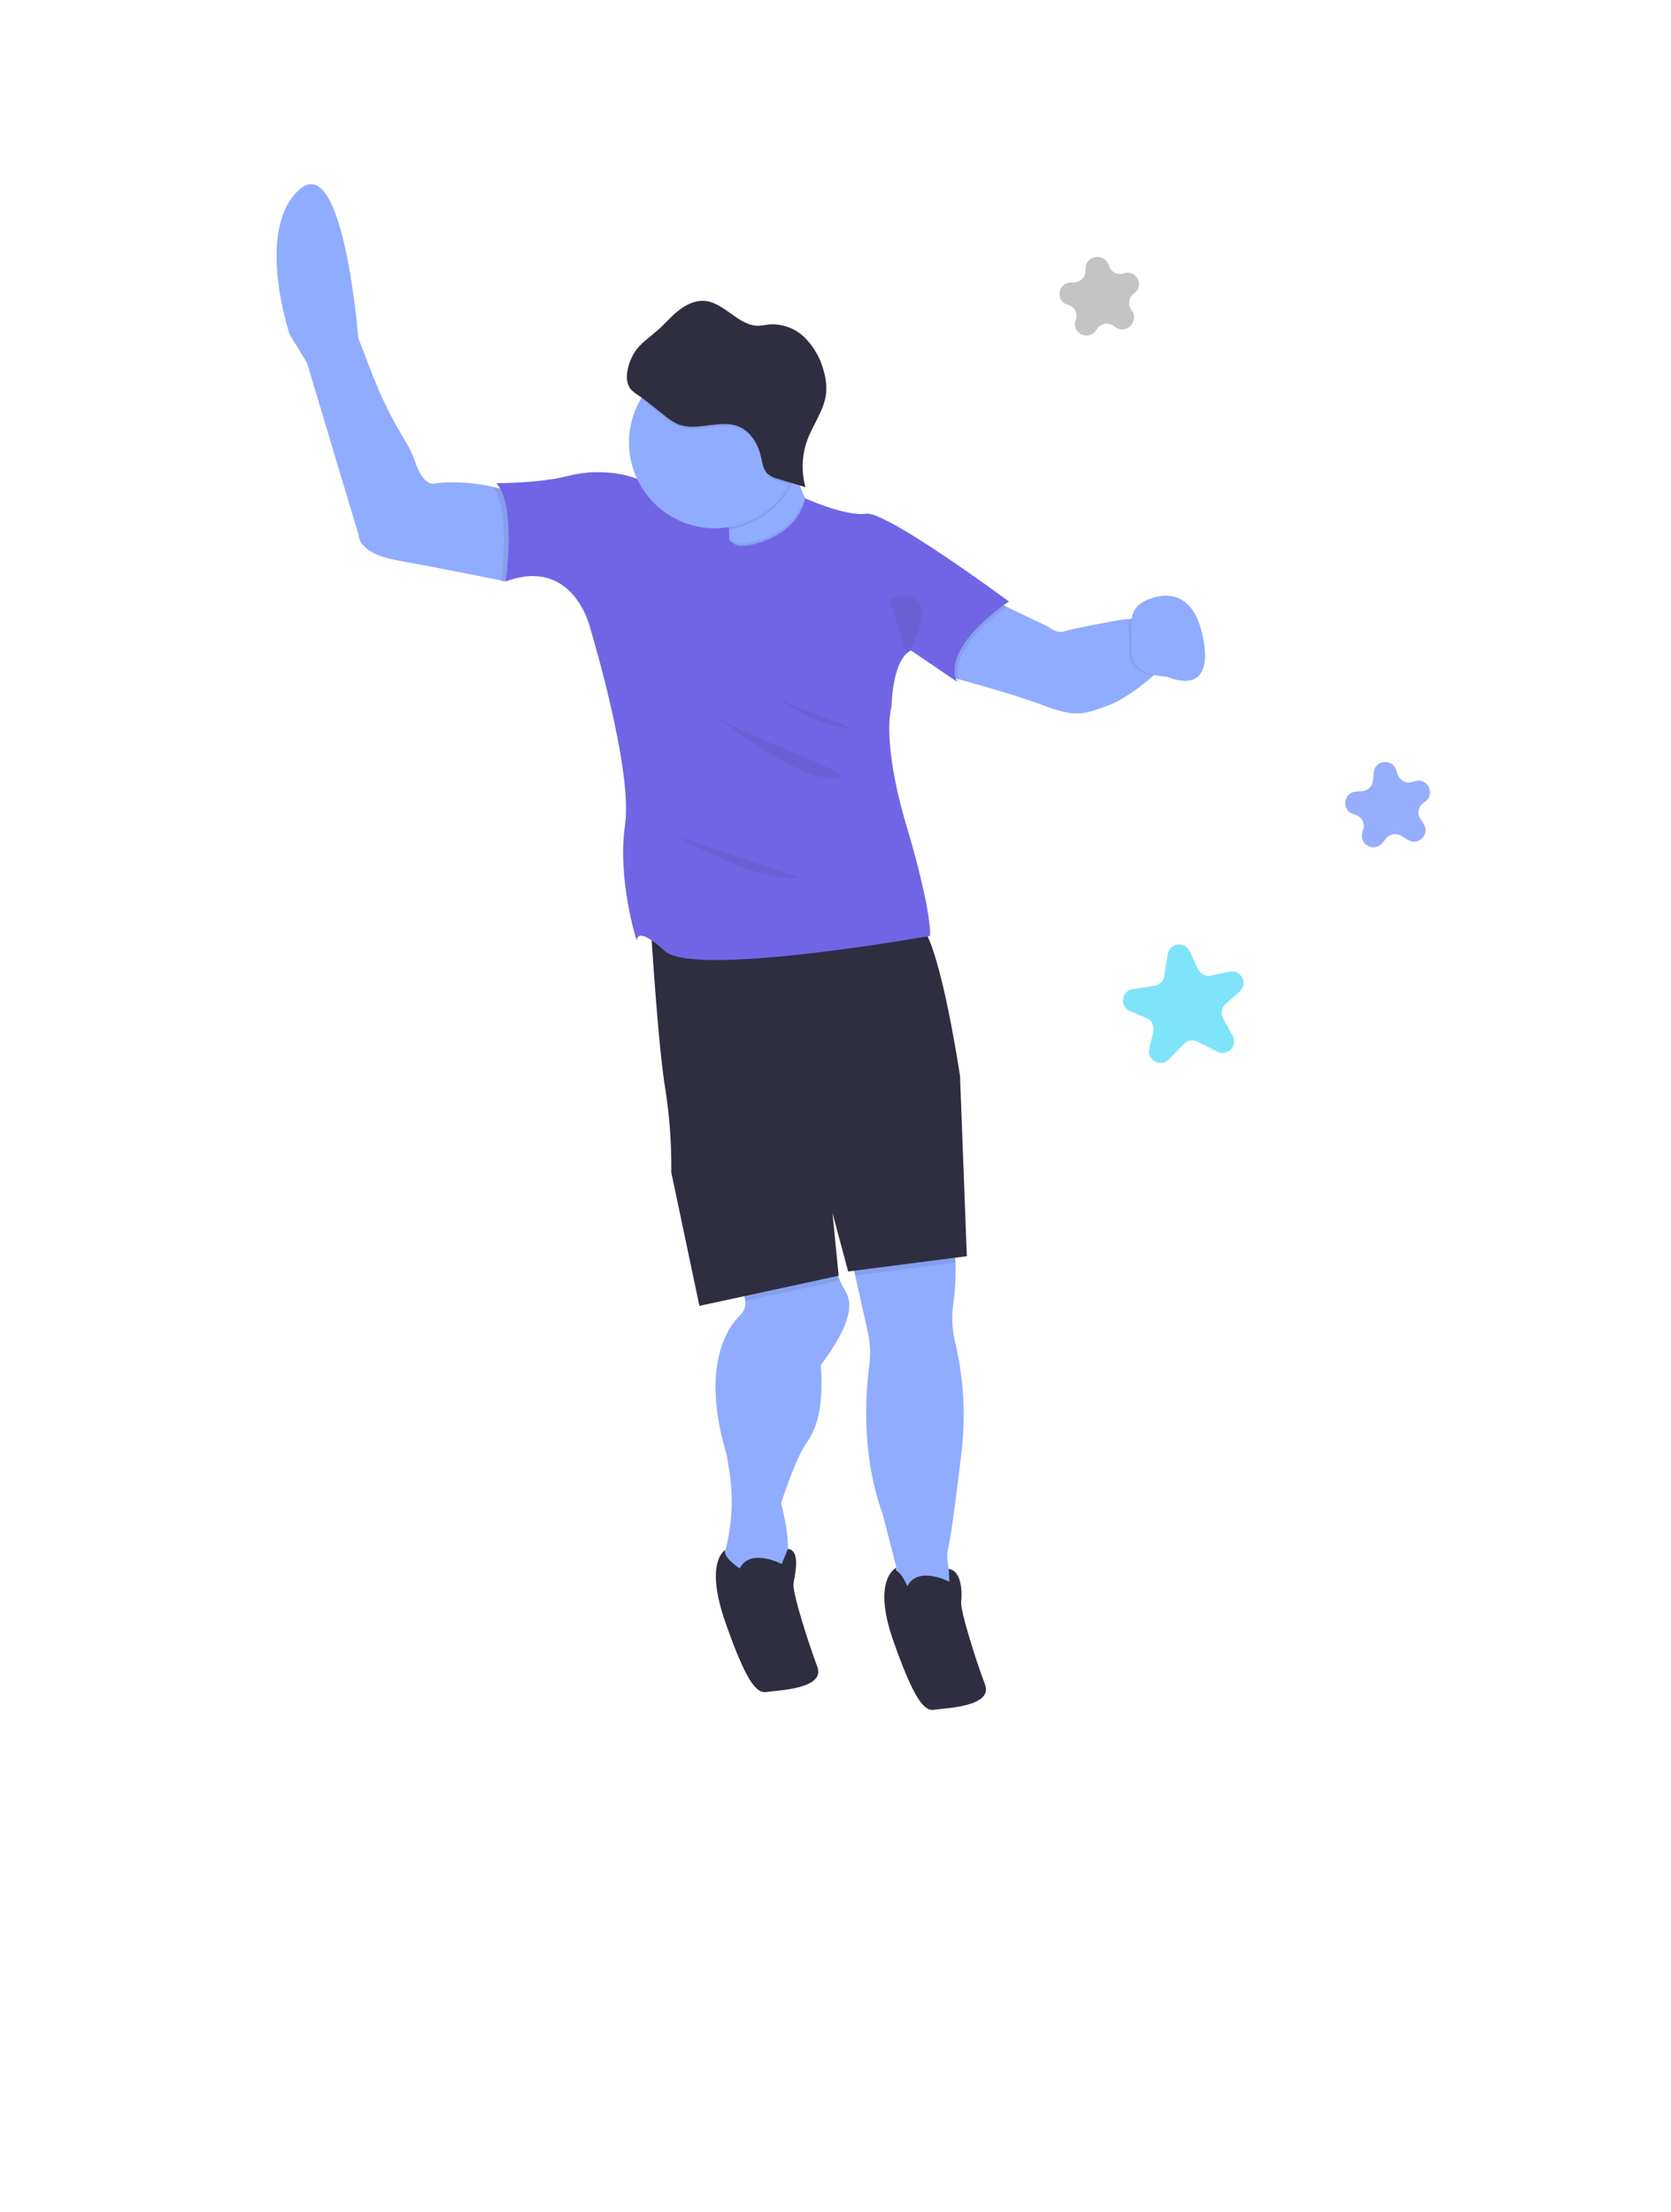 <svg width="145" height="192" viewBox="0 0 145 192" fill="none" xmlns="http://www.w3.org/2000/svg">
    <defs>
        <linearGradient id="paint0_linear" x1="67.141" y1="152.806" x2="29.619" y2="12.77"
            gradientUnits="userSpaceOnUse">
            <stop stop-color="#808080" stop-opacity="0.25" />
            <stop offset="0.54" stop-color="#808080" stop-opacity="0.12" />
            <stop offset="1" stop-color="#808080" stop-opacity="0.1" />
        </linearGradient>
        <clipPath id="clip0">
            <rect width="145" height="191.489" rx="20" fill="white" />
        </clipPath>
    </defs>
    <g clip-path="url(#clip0)">
        <path
            d="M77.705 136.356L77.785 136.656C77.736 136.626 77.701 136.578 77.686 136.522C77.671 136.466 77.678 136.407 77.705 136.356Z"
            fill="url(#paint0_linear)" />
        <path d="M65.035 42.553L59.071 44.151L60.751 50.424L66.716 48.825L65.035 42.553Z" fill="#7165E5" />
        <path
            d="M71.23 118.52C71.408 121.282 71.177 123.529 70.059 125.116C68.941 126.702 67.783 130.465 67.783 130.465C68.896 134.758 68.113 136.363 68.113 136.363L67.03 136.984L64.151 137.755C64.151 137.755 63.251 136.453 62.919 135.625C62.807 135.349 62.882 134.815 63.028 134.225C63.553 132.065 63.637 129.821 63.277 127.627L63.072 126.326C60.726 118.541 63.165 115.157 64.281 114.08C64.435 113.93 64.55 113.746 64.617 113.542C64.684 113.338 64.701 113.121 64.666 112.91V112.91L64.297 110.604L72.144 108.909C72.144 108.909 72.163 109.636 72.88 111.137C73.027 111.448 73.205 111.79 73.42 112.167C74.671 114.364 71.217 118.338 71.23 118.52Z"
            fill="#90ACFF" />
        <path
            d="M82.911 109.579C82.953 110.799 82.887 112.02 82.713 113.227C82.569 114.304 82.624 115.398 82.873 116.456C82.882 116.491 82.892 116.526 82.901 116.561C83.634 119.696 83.811 122.936 83.423 126.133C83.048 129.284 82.533 133.392 82.289 134.292C81.885 135.796 82.918 137.871 82.918 137.871L78.475 138.731L76.585 131.375C74.728 126.258 75.105 120.971 75.426 118.541C75.558 117.569 75.517 116.581 75.305 115.622L74.207 110.701L73.885 109.245C73.885 109.245 81.299 106.083 82.418 107.657C82.721 108.072 82.862 108.772 82.911 109.579Z"
            fill="#90ACFF" />
        <path opacity="0.1"
            d="M72.88 111.136L64.658 112.912L64.289 110.606L72.144 108.909C72.144 108.909 72.156 109.635 72.88 111.136Z"
            fill="#2F2E41" />
        <path opacity="0.1"
            d="M82.911 109.579L74.205 110.702L73.883 109.245C73.883 109.245 81.297 106.084 82.416 107.658C82.721 108.072 82.862 108.773 82.911 109.579Z"
            fill="#2F2E41" />
        <path
            d="M83.305 93.387L83.896 109.027L73.598 110.353L72.239 105.28L72.776 110.723L60.691 113.336L58.25 101.756C58.279 99.307 58.102 96.86 57.722 94.441C57.264 91.799 56.781 85.111 56.57 81.965C56.512 80.924 56.461 80.273 56.461 80.273C56.461 80.273 78.029 79.047 79.779 80.231C80.078 80.434 80.378 80.953 80.67 81.67C82.084 85.153 83.305 93.387 83.305 93.387Z"
            fill="#2F2E41" />
        <path opacity="0.1" d="M59.706 100.74C59.706 100.74 66.617 94.37 68.816 94.735L59.706 100.74Z"
            fill="#2F2E41" />
        <path opacity="0.1" d="M60.4 85.786C60.4 85.786 68.444 89.068 69.016 90.383L60.4 85.786Z"
            fill="#2F2E41" />
        <path opacity="0.1" d="M63.268 103.753C63.268 103.753 68.046 102.252 69.919 103.073L63.268 103.753Z"
            fill="#2F2E41" />
        <path opacity="0.1"
            d="M70.52 95.995C70.52 95.995 74.832 102.899 74.388 105.222C73.943 107.545 72.237 105.282 72.237 105.282L70.52 95.995Z"
            fill="#2F2E41" />
        <path
            d="M77.794 136.05C77.794 136.05 75.624 137 77.504 142.372C79.385 147.745 80.26 148.542 81.101 148.39C81.941 148.237 86.219 148.158 85.471 146.189C84.723 144.221 83.315 139.788 83.404 139.028C83.494 138.268 83.482 136.333 82.326 136.165L82.385 137.282C82.385 137.282 79.649 135.846 78.742 137.67C78.59 137.325 78.405 136.996 78.19 136.687C77.974 136.401 77.646 136.31 77.794 136.05Z"
            fill="#2F2E41" />
        <path
            d="M101.166 57.669C101.166 57.669 100.725 58.098 100.061 58.664C99.037 59.538 97.484 60.743 96.218 61.2C94.131 61.953 93.518 62.337 90.609 61.243C88.376 60.404 84.739 59.375 83.159 58.943L82.471 58.751L82.401 58.732L82.395 58.707L82.694 55.29L86.133 52.083L87.357 52.669L91.001 54.415C91.001 54.415 91.663 55.036 92.396 54.784C93.129 54.533 97.201 53.799 97.201 53.799L97.987 53.72L99.643 53.559L101.166 57.669Z"
            fill="#90ACFF" />
        <path opacity="0.1"
            d="M101.166 57.669C101.166 57.669 100.725 58.098 100.061 58.664C99.147 58.468 97.941 57.965 97.985 56.593C98.027 55.358 97.883 54.443 97.997 53.724L99.653 53.563L101.166 57.669Z"
            fill="#2F2E41" />
        <path
            d="M99.139 52.261C99.139 52.261 103.268 49.777 104.381 55.265C105.494 60.753 101.256 58.721 101.256 58.721C101.256 58.721 98.118 58.735 98.191 56.538C98.264 54.341 97.755 53.157 99.139 52.261Z"
            fill="#90ACFF" />
        <path
            d="M48.079 47.206L43.944 50.413L43.88 50.463L43.822 50.452L43.493 50.384C42.127 50.106 37.434 49.162 34.502 48.64C31.031 48.027 31.125 46.459 31.125 46.459L26.639 31.497L25.124 29C25.124 29 22.107 19.969 25.955 16.472C29.803 12.974 31.095 29.347 31.095 29.347L32.309 32.495C33.088 34.509 34.047 36.448 35.174 38.29C35.543 38.896 35.845 39.54 36.076 40.21C36.801 42.366 37.791 41.944 37.791 41.944C39.483 41.764 41.194 41.877 42.848 42.278C43.46 42.417 44.06 42.604 44.642 42.837L48.079 47.206Z"
            fill="#90ACFF" />
        <path
            d="M66.598 49.959L62.511 50.614C62.511 50.614 63.215 48.555 63.277 46.72C63.288 46.468 63.283 46.216 63.262 45.964C63.201 45.26 63.003 44.645 62.576 44.276C60.953 42.875 68.398 38.308 68.398 38.308C68.554 39.282 68.78 40.244 69.075 41.186C69.275 41.843 69.521 42.485 69.81 43.107C70.411 44.372 71.234 45.494 72.336 45.887C75.344 46.954 66.598 49.959 66.598 49.959Z"
            fill="#90ACFF" />
        <path opacity="0.1"
            d="M66.598 49.959L62.511 50.614C62.511 50.614 63.215 48.556 63.277 46.721C63.91 47.249 64.065 47.193 64.743 47.15C64.743 47.15 68.917 46.668 69.814 43.106C70.415 44.371 71.238 45.493 72.34 45.886C75.344 46.954 66.598 49.959 66.598 49.959Z"
            fill="#2F2E41" />
        <path opacity="0.1"
            d="M83.167 58.941C83.195 59.065 83.234 59.186 83.282 59.303L82.473 58.75L82.405 58.704L82.704 55.287L86.143 52.08L87.367 52.667C86.088 53.594 82.553 56.394 83.167 58.941Z"
            fill="#2F2E41" />
        <path opacity="0.1"
            d="M48.079 47.206L43.944 50.413L43.82 50.446L43.467 50.567C43.467 50.567 43.478 50.5 43.491 50.378C43.627 49.33 44.196 44.238 42.834 42.275C43.446 42.414 44.046 42.601 44.628 42.834L48.079 47.206Z"
            fill="#2F2E41" />
        <path opacity="0.1"
            d="M80.668 81.664C78.811 81.988 60.214 85.172 57.805 82.954C57.421 82.591 57.008 82.259 56.57 81.963C56.512 80.922 56.46 80.27 56.46 80.27C56.46 80.27 78.029 79.045 79.779 80.229C80.077 80.427 80.376 80.944 80.668 81.664Z"
            fill="#2F2E41" />
        <path
            d="M64.799 47.355C64.799 47.355 69.017 46.869 69.888 43.256C69.888 43.256 73.383 44.841 75.15 44.584C76.917 44.326 87.552 52.207 87.552 52.207C87.552 52.207 81.728 55.972 83.021 59.152L79.067 56.464C79.067 56.464 77.541 56.798 77.36 61.33C77.36 61.33 76.425 64.151 78.67 71.705C80.914 79.259 80.707 81.226 80.707 81.226C80.707 81.226 60.23 84.877 57.695 82.543C55.161 80.209 55.253 81.654 55.253 81.654C55.253 81.654 53.544 76.381 54.238 71.566C54.932 66.751 51.196 54.454 51.196 54.454C51.196 54.454 49.767 48.297 43.882 50.462C43.882 50.462 44.838 43.887 43.068 41.937C43.068 41.937 46.789 41.949 49.269 41.315C50.79 40.92 52.379 40.871 53.921 41.171C54.761 41.336 55.569 41.611 56.104 42.054C57.709 43.387 59.428 42.12 59.428 42.12C60.316 43.496 61.307 44.802 62.393 46.027C62.513 46.156 62.633 46.282 62.753 46.402C62.928 46.576 63.106 46.749 63.275 46.884C63.957 47.457 64.092 47.401 64.799 47.355Z"
            fill="#7165E5" />
        <path opacity="0.1"
            d="M69.073 41.18C68.938 41.549 68.773 41.907 68.579 42.249C68.094 43.115 67.441 43.874 66.658 44.483C65.874 45.092 64.977 45.538 64.019 45.794C63.771 45.861 63.52 45.915 63.266 45.956C63.206 45.252 63.008 44.637 62.581 44.269C60.958 42.867 68.403 38.3 68.403 38.3C68.557 39.275 68.781 40.237 69.073 41.18V41.18Z"
            fill="#2F2E41" />
        <path
            d="M69.228 36.47C69.61 37.894 69.561 39.398 69.087 40.794C68.613 42.19 67.736 43.413 66.567 44.311C65.398 45.208 63.989 45.738 62.518 45.834C61.047 45.931 59.581 45.589 58.304 44.852C57.028 44.115 55.999 43.016 55.347 41.694C54.695 40.373 54.45 38.887 54.642 37.426C54.834 35.965 55.456 34.593 56.428 33.485C57.4 32.377 58.678 31.582 60.102 31.201C61.047 30.943 62.034 30.876 63.005 31.002C63.977 31.128 64.914 31.445 65.762 31.935C66.611 32.425 67.354 33.078 67.948 33.856C68.543 34.634 68.978 35.523 69.228 36.47V36.47Z"
            fill="#90ACFF" />
        <path opacity="0.1"
            d="M77.203 51.967L78.642 56.744C78.642 56.744 80.327 54.436 79.954 52.773C79.581 51.109 77.203 51.967 77.203 51.967Z"
            fill="#2F2E41" />
        <path opacity="0.1"
            d="M61.148 61.431C61.148 61.431 68.884 67.679 72.386 67.585C75.887 67.491 63.057 63.618 61.148 61.431Z"
            fill="#2F2E41" />
        <path opacity="0.1" d="M67.364 60.632C67.364 60.632 71.471 63.349 73.852 63.187L67.364 60.632Z"
            fill="#2F2E41" />
        <path opacity="0.1" d="M58.664 72.585C58.664 72.585 65.938 76.697 69.32 76.159L58.664 72.585Z"
            fill="#2F2E41" />
        <path opacity="0.1"
            d="M69.228 36.47C69.734 38.351 69.479 40.356 68.52 42.051L67.598 41.771C67.25 41.694 66.925 41.536 66.65 41.309C66.272 40.943 66.201 40.376 66.086 39.862C65.841 38.775 65.233 37.69 64.212 37.243C62.555 36.516 60.531 37.707 58.858 37.007C58.448 36.813 58.067 36.564 57.723 36.268L55.957 34.875C55.851 34.793 55.729 34.715 55.596 34.621C56.341 33.355 57.444 32.337 58.766 31.696C60.088 31.055 61.57 30.819 63.026 31.017C64.482 31.216 65.847 31.841 66.948 32.813C68.05 33.785 68.84 35.062 69.218 36.481L69.228 36.47Z"
            fill="#2F2E41" />
        <path
            d="M55.223 30.343C55.735 29.679 56.451 29.209 57.078 28.654C57.705 28.098 58.221 27.466 58.863 26.963C59.504 26.461 60.292 26.055 61.112 26.111C62.87 26.233 64.082 28.32 65.844 28.271C66.141 28.262 66.43 28.191 66.724 28.159C67.289 28.117 67.856 28.195 68.389 28.389C68.921 28.582 69.407 28.887 69.813 29.282C70.62 30.082 71.194 31.087 71.474 32.189C71.66 32.793 71.734 33.425 71.694 34.055C71.564 35.529 70.583 36.777 70.065 38.161C69.579 39.483 69.518 40.925 69.893 42.283L67.552 41.572C67.203 41.496 66.878 41.337 66.603 41.11C66.225 40.744 66.155 40.177 66.039 39.663C65.794 38.576 65.186 37.491 64.167 37.044C62.509 36.317 60.485 37.508 58.813 36.807C58.404 36.613 58.022 36.365 57.679 36.069L55.912 34.675C55.529 34.372 54.862 34.046 54.615 33.618C54.076 32.7 54.649 31.094 55.223 30.343Z"
            fill="#2F2E41" />
        <path opacity="0.1"
            d="M67.713 41.28C67.365 41.203 67.04 41.045 66.765 40.818C66.387 40.452 66.317 39.884 66.201 39.371C65.956 38.283 65.348 37.199 64.327 36.752C62.671 36.025 60.647 37.215 58.973 36.515C58.563 36.321 58.182 36.073 57.839 35.777L56.072 34.383C55.687 34.081 55.022 33.754 54.775 33.327C54.338 32.593 54.629 31.406 55.058 30.581C54.546 31.393 54.119 32.788 54.611 33.611C54.866 34.036 55.525 34.364 55.908 34.667L57.675 36.061C58.018 36.357 58.399 36.605 58.809 36.8C60.476 37.501 62.5 36.311 64.163 37.036C65.182 37.483 65.79 38.568 66.035 39.655C66.151 40.169 66.221 40.736 66.599 41.102C66.874 41.33 67.199 41.488 67.547 41.565L69.889 42.275C69.857 42.156 69.825 42.036 69.806 41.916L67.713 41.28Z"
            fill="#2F2E41" />
        <path
            d="M62.963 134.5C62.963 134.5 61.07 135.448 62.954 140.831C64.837 146.214 65.709 147.001 66.55 146.848C67.391 146.696 71.668 146.617 70.92 144.648C70.172 142.68 68.764 138.247 68.853 137.487C68.943 136.727 69.534 134.591 68.378 134.423L67.834 135.741C67.834 135.741 65.098 134.305 64.191 136.129C64.191 136.129 62.612 135.108 62.963 134.5Z"
            fill="#2F2E41" />
        <path opacity="0.1"
            d="M65.143 137.567C65.632 137.656 66.104 137.798 66.591 137.888C67.076 137.997 67.581 137.981 68.058 137.843C68.261 137.785 68.44 137.664 68.569 137.497"
            fill="#2F2E41" />
        <path opacity="0.1"
            d="M79.765 139.406C80.085 139.574 80.366 139.822 80.708 139.94C81.193 140.105 81.724 139.981 82.227 139.852C82.313 139.838 82.394 139.805 82.466 139.756C82.543 139.683 82.599 139.592 82.631 139.491L82.807 139.071"
            fill="#2F2E41" />
        <path
            d="M98.402 25.468C99.353 24.816 98.602 23.341 97.516 23.728V23.728C96.982 23.918 96.396 23.613 96.238 23.069V23.069C95.907 21.93 94.218 22.115 94.202 23.301L94.2 23.505C94.192 24.06 93.744 24.509 93.189 24.516L92.916 24.52C91.767 24.535 91.566 26.169 92.677 26.462V26.462C93.247 26.613 93.559 27.226 93.346 27.775V27.775C92.93 28.846 94.37 29.644 95.058 28.724L95.221 28.505C95.553 28.06 96.18 27.961 96.633 28.282L96.8 28.399C97.769 29.084 98.911 27.826 98.184 26.889V26.889C97.837 26.441 97.934 25.788 98.402 25.468V25.468Z"
            fill="#C4C4C4" />
        <path
            d="M123.707 69.541C124.569 68.864 123.87 67.493 122.816 67.792L122.524 67.875C122.023 68.017 121.497 67.751 121.315 67.264L121.134 66.781C120.76 65.784 119.293 65.984 119.201 67.046L119.14 67.749C119.098 68.236 118.711 68.621 118.224 68.66L117.651 68.706C116.57 68.793 116.382 70.299 117.409 70.649L117.664 70.736C118.176 70.911 118.457 71.461 118.297 71.978L118.217 72.235C117.897 73.272 119.225 74.005 119.932 73.182L120.306 72.745C120.624 72.375 121.162 72.288 121.581 72.539L122.186 72.903C123.099 73.453 124.123 72.384 123.536 71.495L123.252 71.066C122.965 70.631 123.059 70.049 123.468 69.728L123.707 69.541Z"
            fill="#97AEFC" />
        <path
            d="M107.572 86.049C108.333 85.364 107.696 84.115 106.695 84.327L105.065 84.674C104.609 84.771 104.147 84.54 103.95 84.118L103.223 82.557C102.807 81.664 101.487 81.847 101.329 82.819L101.019 84.731C100.95 85.16 100.61 85.496 100.18 85.56L98.3 85.841C97.302 85.99 97.129 87.356 98.058 87.751L99.493 88.359C99.94 88.549 100.187 89.032 100.077 89.505L99.726 91.024C99.499 92.008 100.706 92.671 101.414 91.951L102.746 90.595C103.051 90.285 103.521 90.207 103.91 90.403L105.638 91.276C106.517 91.72 107.441 90.76 106.963 89.899L106.128 88.392C105.902 87.985 105.987 87.476 106.333 87.164L107.572 86.049Z"
            fill="#7EE4FA" />
    </g>
</svg>